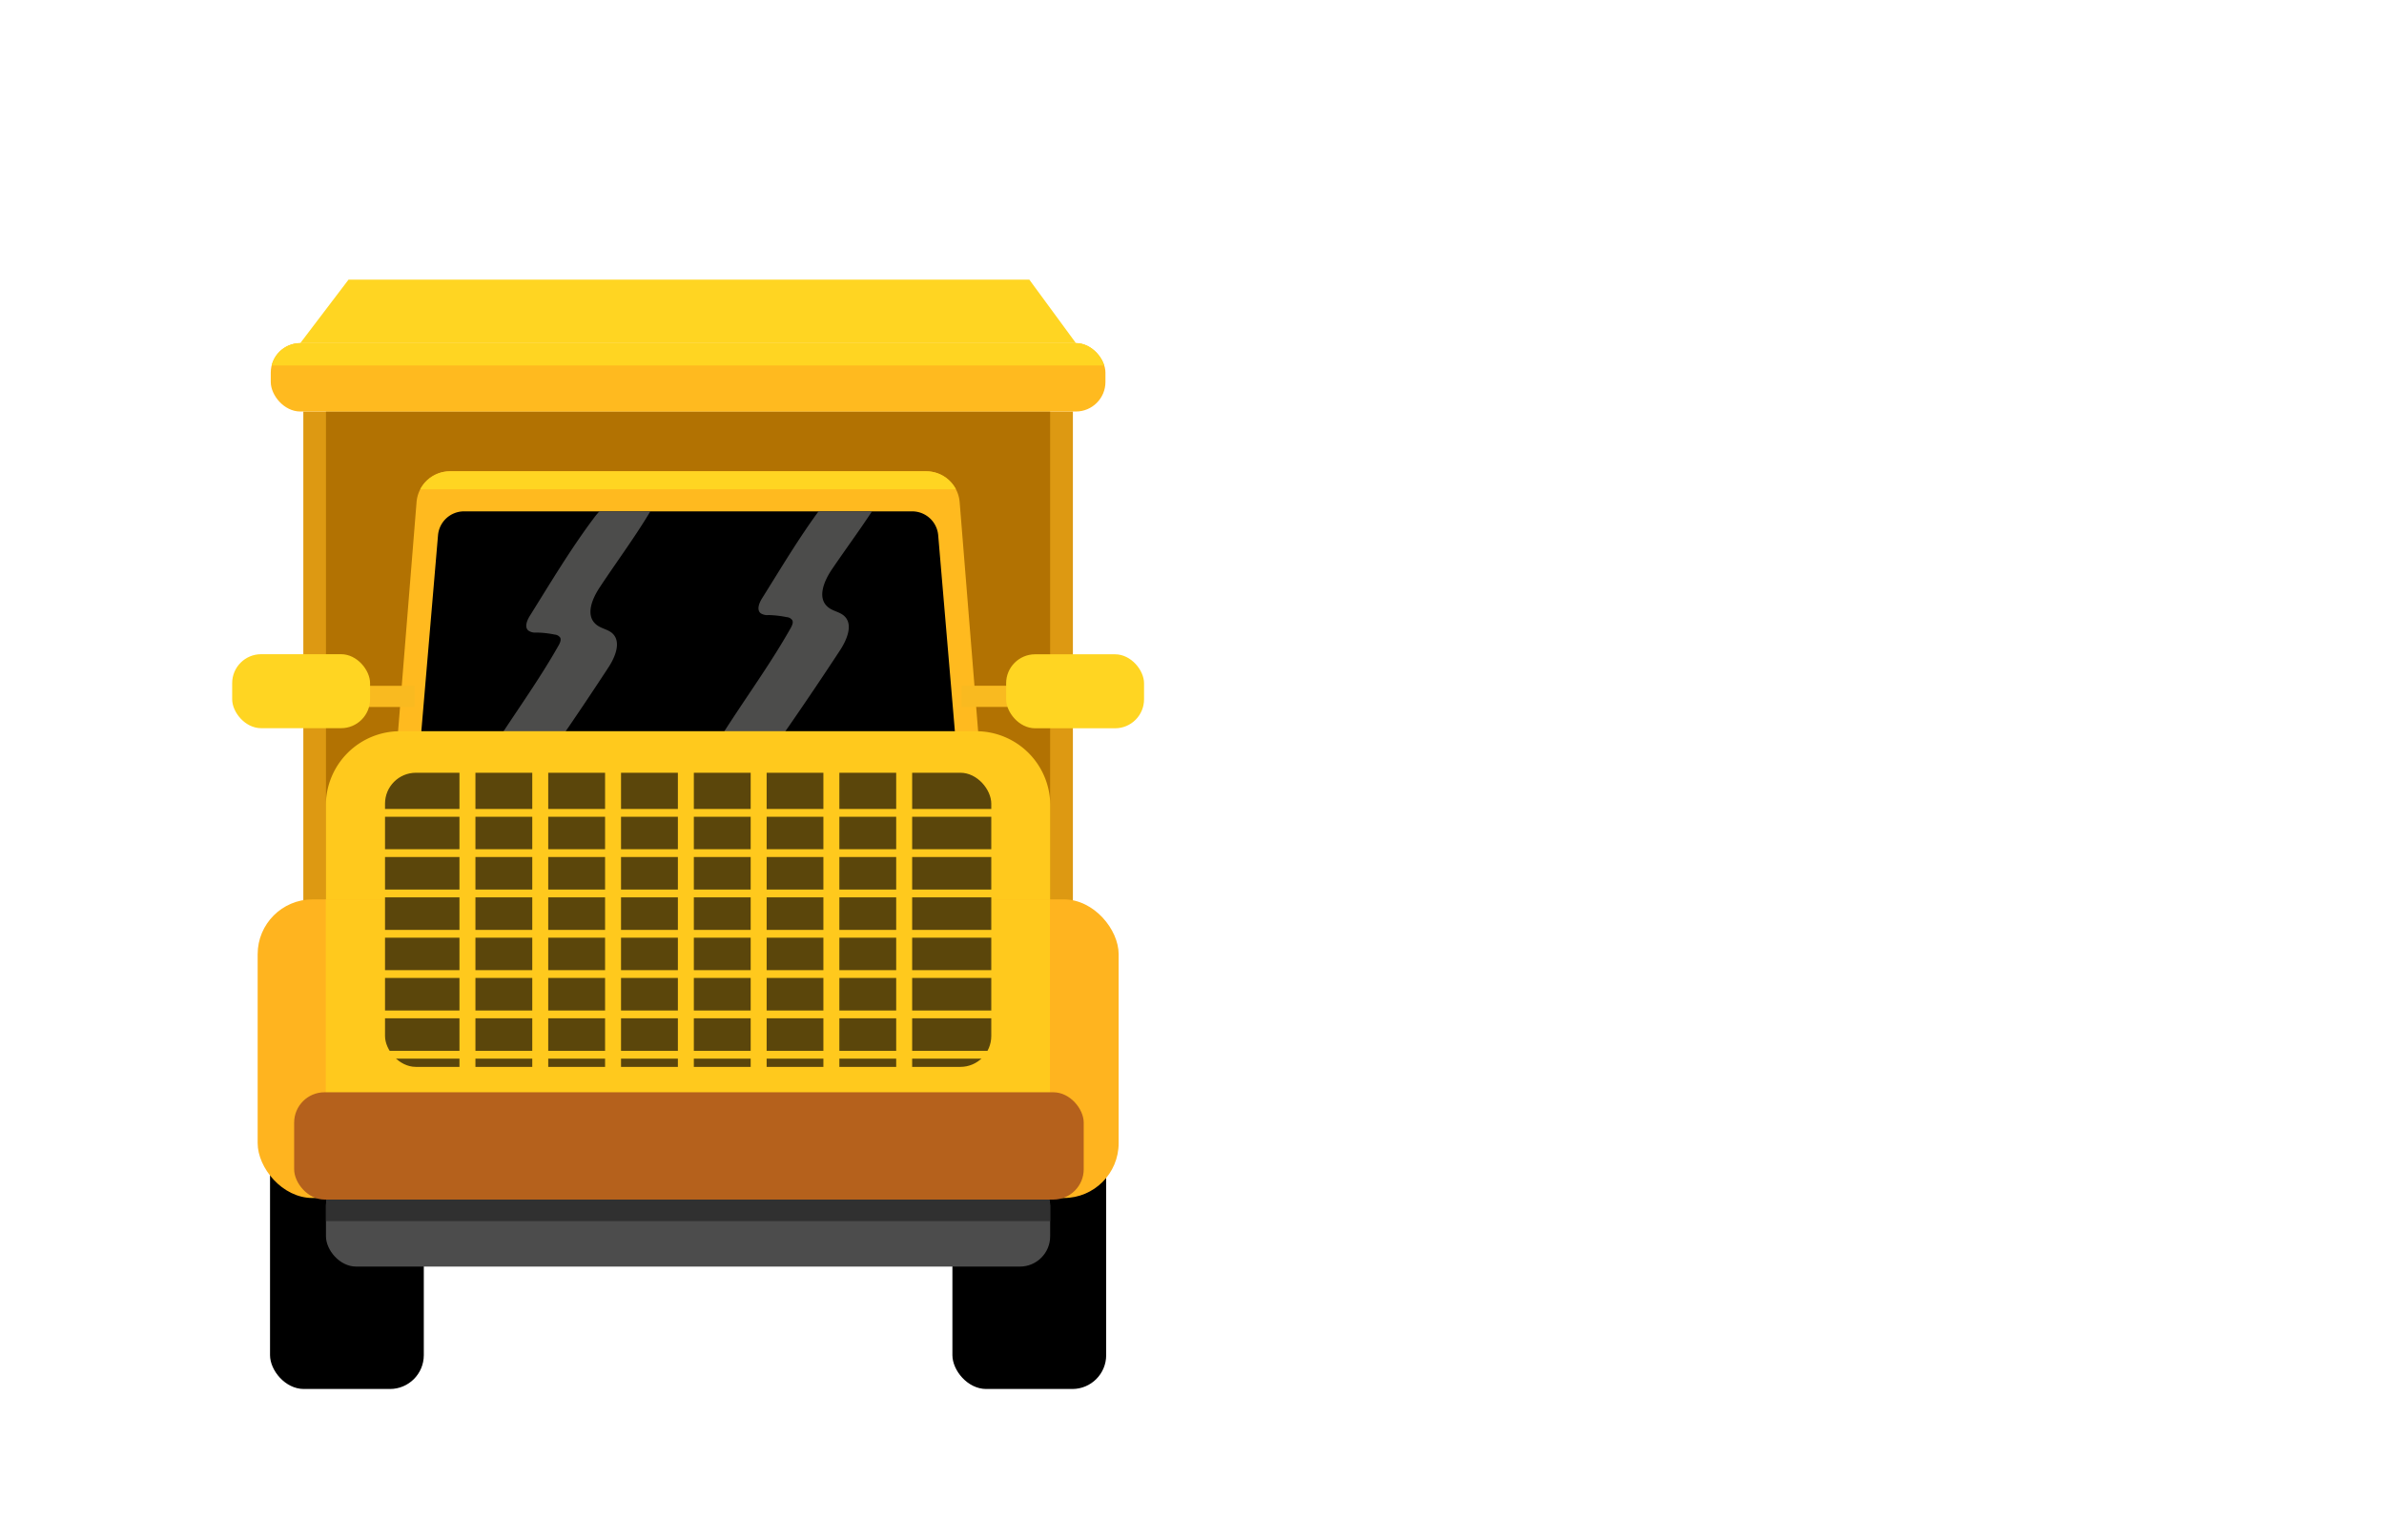 <svg id="Layer_1" data-name="Layer 1" xmlns="http://www.w3.org/2000/svg" xmlns:xlink="http://www.w3.org/1999/xlink" viewBox="0 0 260 168"><defs><style>.cls-1{fill:#ffba1f;}.cls-2{fill:#4c4c4c;}.cls-3{fill:#dd9912;}.cls-4{fill:#b27202;}.cls-5{clip-path:url(#clip-path);}.cls-6{fill:#ffd522;}.cls-7{clip-path:url(#clip-path-2);}.cls-8{fill:#4c4c4b;}.cls-9{fill:#ffc91d;}.cls-10{fill:#ffb41f;}.cls-11{clip-path:url(#clip-path-3);}.cls-12{fill:#303030;}.cls-13{fill:#b5611c;}.cls-14{fill:#5b460b;}.cls-15{fill:#f9ba20;}.cls-16{clip-path:url(#clip-path-4);}</style><clipPath id="clip-path"><path class="cls-1" d="M104.66,54.76A3.66,3.66,0,0,0,101,51.4H49.07a3.66,3.66,0,0,0-3.64,3.36L42.08,96.31a3.64,3.64,0,0,0,3.64,4h58.65a3.64,3.64,0,0,0,3.64-4Z"/></clipPath><clipPath id="clip-path-2"><path d="M102.32,58.38a2.85,2.85,0,0,0-2.84-2.61H50.61a2.85,2.85,0,0,0-2.84,2.61l-3.15,37a2.85,2.85,0,0,0,2.84,3.09h55.17a2.85,2.85,0,0,0,2.84-3.09Z"/></clipPath><clipPath id="clip-path-3"><rect class="cls-2" x="35.55" y="128.21" width="78.98" height="9.93" rx="3.3"/></clipPath><clipPath id="clip-path-4"><rect class="cls-1" x="29.53" y="37.42" width="91.03" height="7.46" rx="3.22"/></clipPath></defs><rect class="cls-3" x="33.08" y="44.88" width="83.93" height="77.55"/><rect class="cls-4" x="35.55" y="44.88" width="78.98" height="77.55"/><path class="cls-1" d="M104.66,54.76A3.66,3.66,0,0,0,101,51.4H49.07a3.66,3.66,0,0,0-3.64,3.36L42.08,96.31a3.64,3.64,0,0,0,3.64,4h58.65a3.64,3.64,0,0,0,3.64-4Z"/><g class="cls-5"><rect class="cls-6" x="40.67" y="50.07" width="72.94" height="3.29"/></g><path d="M102.32,58.38a2.85,2.85,0,0,0-2.84-2.61H50.61a2.85,2.85,0,0,0-2.84,2.61l-3.15,37a2.85,2.85,0,0,0,2.84,3.09h55.17a2.85,2.85,0,0,0,2.84-3.09Z"/><g class="cls-7"><path class="cls-8" d="M57.77,67.19c-.3.49-.59,1.2-.15,1.58a1.3,1.3,0,0,0,.87.22,10.38,10.38,0,0,1,2,.22.8.8,0,0,1,.59.31c.15.25,0,.58-.14.84-3.55,6.3-8.33,11.91-11.22,18.54a25.63,25.63,0,0,0,3.31,1,2.15,2.15,0,0,0,1.18,0,2.12,2.12,0,0,0,.89-.82q5.84-8,11.25-16.28c.75-1.14,1.44-2.81.43-3.73-.51-.46-1.29-.52-1.81-1-1.13-1-.38-2.78.43-4,2.07-3.14,4.42-6.24,6.23-9.52-2.77-1.75-5.17-.32-6.9,2C62.2,59.93,60,63.62,57.77,67.19Z"/><path class="cls-8" d="M83.09,65.29c-.3.49-.58,1.2-.15,1.58a1.31,1.31,0,0,0,.87.21,11.36,11.36,0,0,1,2,.23.78.78,0,0,1,.58.31c.16.25,0,.58-.13.83C82.71,74.76,77.94,80.37,75,87a24.1,24.1,0,0,0,3.31,1,2.06,2.06,0,0,0,1.18,0,2.15,2.15,0,0,0,.89-.83q5.83-8,11.25-16.27c.75-1.15,1.45-2.82.43-3.73-.51-.46-1.29-.52-1.81-1-1.13-1-.38-2.78.43-4C92.79,59.05,95.14,56,97,52.67c-2.77-1.75-5.16-.32-6.9,2C87.52,58,85.33,61.72,83.09,65.29Z"/></g><path class="cls-9" d="M43.64,79.75h62.81a8.09,8.09,0,0,1,8.09,8.09V129a0,0,0,0,1,0,0h-79a0,0,0,0,1,0,0V87.83A8.09,8.09,0,0,1,43.64,79.75Z"/><rect x="103.87" y="118.92" width="16.77" height="32.57" rx="3.69"/><rect x="29.45" y="118.92" width="16.77" height="32.57" rx="3.69"/><rect class="cls-10" x="28.1" y="98.09" width="44.03" height="32.57" rx="5.98"/><rect class="cls-10" x="77.97" y="98.09" width="44.03" height="32.57" rx="5.98"/><rect class="cls-2" x="35.55" y="128.21" width="78.98" height="9.93" rx="3.3"/><g class="cls-11"><rect class="cls-12" x="25.76" y="124.98" width="95.59" height="8.2"/></g><rect class="cls-9" x="35.53" y="98.09" width="78.98" height="32.57"/><rect class="cls-13" x="32.08" y="119.13" width="86.11" height="11.7" rx="3.31"/><rect class="cls-14" x="41.99" y="84.28" width="66.12" height="32.08" rx="3.37"/><rect class="cls-9" x="50.11" y="82.61" width="1.74" height="34.81"/><rect class="cls-9" x="58.05" y="82.61" width="1.74" height="34.81"/><rect class="cls-9" x="65.99" y="82.61" width="1.74" height="34.81"/><rect class="cls-9" x="73.93" y="82.61" width="1.74" height="34.81"/><rect class="cls-9" x="81.87" y="82.61" width="1.74" height="34.81"/><rect class="cls-9" x="89.8" y="82.61" width="1.74" height="34.81"/><rect class="cls-9" x="97.74" y="82.61" width="1.74" height="34.81"/><rect class="cls-9" x="40.37" y="88.23" width="69.37" height="0.85"/><rect class="cls-9" x="40.37" y="92.62" width="69.37" height="0.85"/><rect class="cls-9" x="40.37" y="97.02" width="69.37" height="0.85"/><rect class="cls-9" x="40.37" y="101.42" width="69.37" height="0.85"/><rect class="cls-9" x="40.37" y="105.81" width="69.37" height="0.85"/><rect class="cls-9" x="40.37" y="110.21" width="69.37" height="0.85"/><rect class="cls-9" x="40.37" y="114.61" width="69.37" height="0.85"/><rect class="cls-15" x="38.01" y="74.8" width="7.22" height="2.31"/><rect class="cls-6" x="25.32" y="71.35" width="15.04" height="8.07" rx="3.16"/><rect class="cls-15" x="104.86" y="74.8" width="7.22" height="2.31" transform="translate(216.94 151.9) rotate(-180)"/><rect class="cls-6" x="109.73" y="71.35" width="15.04" height="8.07" rx="3.16" transform="translate(234.5 150.78) rotate(-180)"/><rect class="cls-1" x="29.53" y="37.42" width="91.03" height="7.46" rx="3.22"/><g class="cls-16"><rect class="cls-6" x="21.44" y="33.75" width="105.53" height="6.11"/></g><polygon class="cls-6" points="32.75 37.42 38.01 30.5 112.26 30.5 117.34 37.42 32.75 37.42"/></svg>
